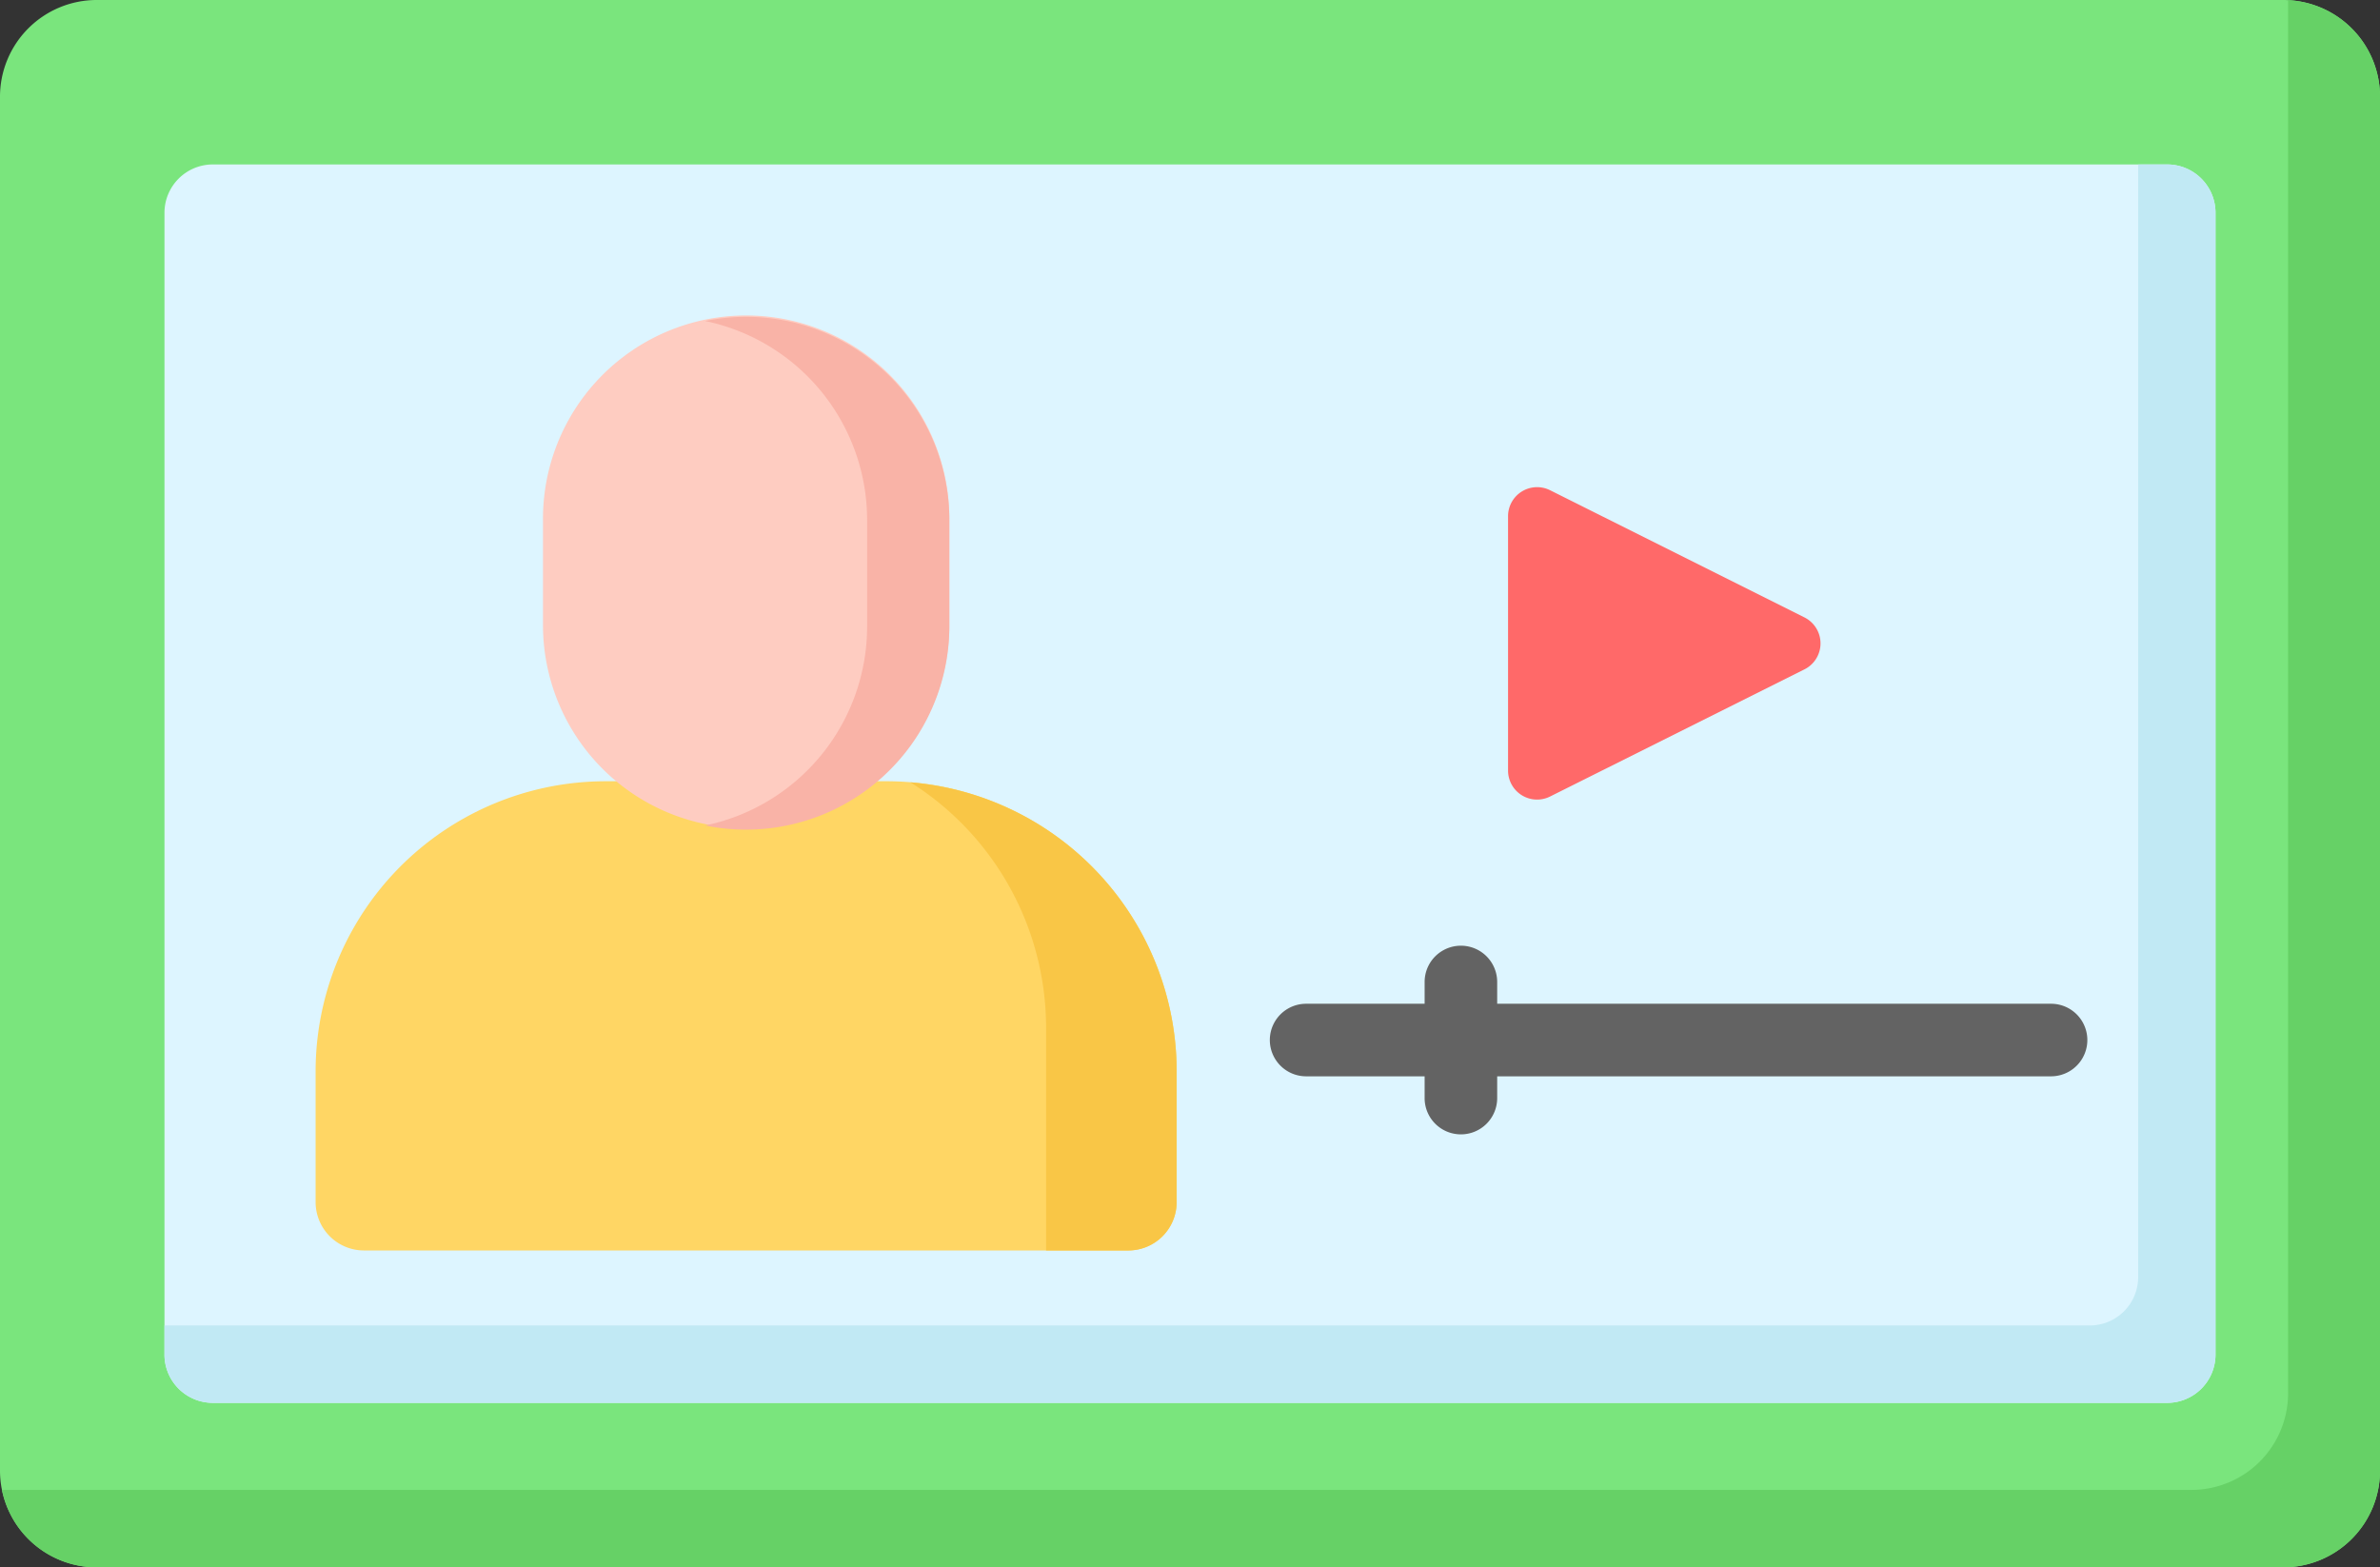<svg xmlns="http://www.w3.org/2000/svg" width="251.925" height="165.903" viewBox="0 0 251.925 165.903">
  <rect x="0" y="0" width="251.925" height="165.903" fill="#333333" stroke="none"/>
  <g id="video-tutorial" transform="translate(0 0)">
    <path id="Path_215" data-name="Path 215" d="M241.685,165.9H10.241A10.241,10.241,0,0,1,0,155.66V10.241A10.24,10.24,0,0,1,10.241,0H241.685a10.24,10.24,0,0,1,10.241,10.241V155.662A10.241,10.241,0,0,1,241.685,165.9Zm0,0" fill="#7ae57d"/>
    <path id="Path_216" data-name="Path 216" d="M242.409.051V147.494a10.24,10.24,0,0,1-10.241,10.241H.418a10.244,10.244,0,0,0,10.035,8.194H241.9a10.241,10.241,0,0,0,10.241-10.243V10.266A10.233,10.233,0,0,0,242.409.05Zm0,0" transform="translate(-0.212 -0.026)" fill="#66d166"/>
    <path id="Path_217" data-name="Path 217" d="M35.383,161.346V40.5a5.119,5.119,0,0,1,5.12-5.12H247.368a5.119,5.119,0,0,1,5.12,5.12V161.346a5.12,5.12,0,0,1-5.12,5.12H40.5a5.12,5.12,0,0,1-5.12-5.12Zm0,0" transform="translate(-17.973 -17.973)" fill="#ddf5ff"/>
    <path id="Path_218" data-name="Path 218" d="M244.3,35.383V153.152a5.121,5.121,0,0,1-5.12,5.122H35.383v3.071a5.12,5.12,0,0,0,5.12,5.12H247.368a5.12,5.12,0,0,0,5.12-5.12V40.5a5.119,5.119,0,0,0-5.12-5.12Zm0,0" transform="translate(-17.973 -17.973)" fill="#c1e9f4"/>
    <path id="Path_219" data-name="Path 219" d="M113.474,217.734h40.451a5.121,5.121,0,0,0,5.12-5.12V198.788a30.721,30.721,0,0,0-30.722-30.722h-29.7A30.721,30.721,0,0,0,67.9,198.788v13.825a5.121,5.121,0,0,0,5.12,5.12Zm0,0" transform="translate(-34.492 -85.371)" fill="#ffd664"/>
    <path id="Path_220" data-name="Path 220" d="M195.844,168.293a30.694,30.694,0,0,1,14.365,26v23.555h8.7a5.121,5.121,0,0,0,5.12-5.12V198.9A30.718,30.718,0,0,0,195.844,168.293Zm0,0" transform="translate(-99.48 -85.486)" fill="#f9c646"/>
    <path id="Path_221" data-name="Path 221" d="M159.824,89.67a21.506,21.506,0,1,0-43.011,0v11.265a21.506,21.506,0,0,0,43.011,0Zm0,0" transform="translate(-59.336 -34.624)" fill="#feccc1"/>
    <path id="Path_222" data-name="Path 222" d="M156.028,68.16a21.629,21.629,0,0,0-4.351.442,21.514,21.514,0,0,1,17.152,21.064v11.265A21.514,21.514,0,0,1,151.676,122a21.526,21.526,0,0,0,25.857-21.066V89.666A21.506,21.506,0,0,0,156.028,68.16Zm0,0" transform="translate(-77.045 -34.622)" fill="#f9b3a7"/>
    <path id="Path_223" data-name="Path 223" d="M328.87,105.122l26.924,13.462a3.073,3.073,0,0,1,0,5.5L328.87,137.543a3.073,3.073,0,0,1-4.448-2.749V107.871a3.073,3.073,0,0,1,4.448-2.749Zm0,0" transform="translate(-164.793 -53.231)" fill="#ff6969"/>
    <g id="Group_349" data-name="Group 349" transform="translate(134.412 100.103)">
      <path id="Path_224" data-name="Path 224" d="M355.865,223.614H277.012a3.84,3.84,0,1,1,0-7.68h78.854a3.84,3.84,0,0,1,0,7.68Zm0,0" transform="translate(-273.171 -209.789)" fill="#636363"/>
      <path id="Path_225" data-name="Path 225" d="M310.313,223.415a3.839,3.839,0,0,1-3.84-3.84v-12.29a3.84,3.84,0,1,1,7.68,0v12.29A3.84,3.84,0,0,1,310.313,223.415Zm0,0" transform="translate(-290.087 -203.445)" fill="#636363"/>
    </g>
  </g>
</svg>

